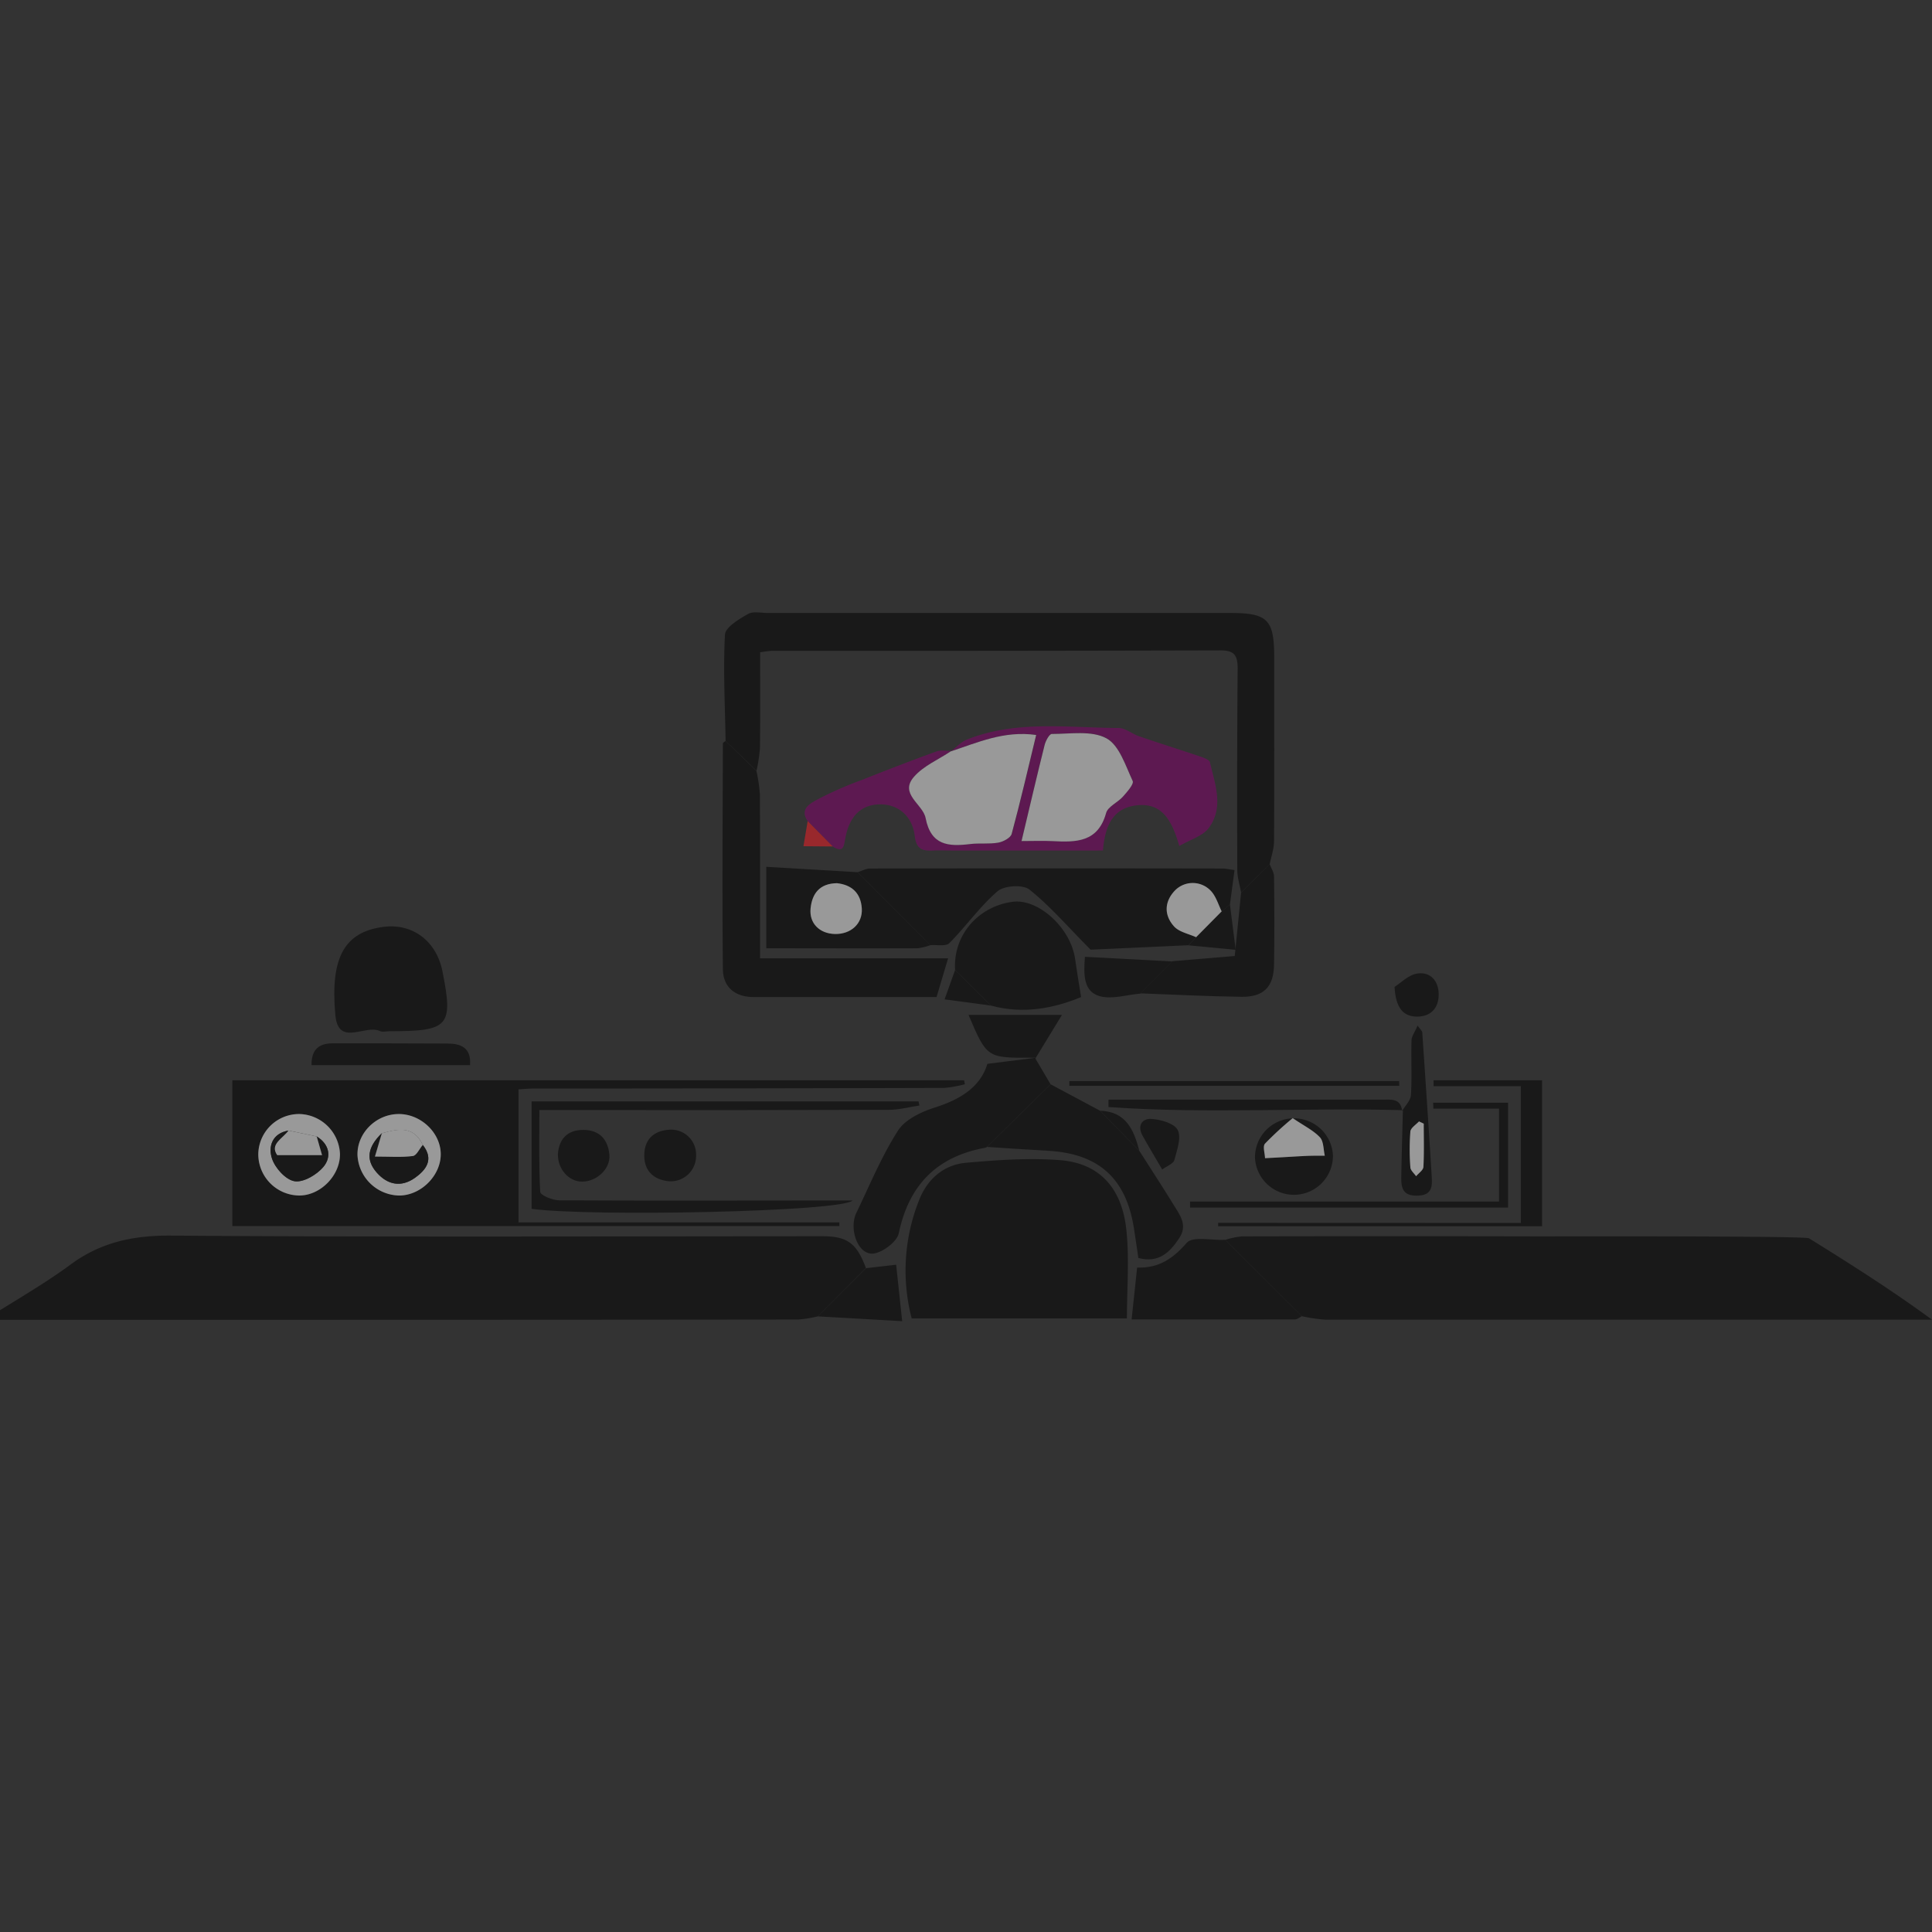 <svg id="Layer_1" data-name="Layer 1" xmlns="http://www.w3.org/2000/svg" viewBox="0 0 560.64 560.64"><rect x="0" y="0" width="560.64" height="560.64" fill="#333333" stroke="none"/><defs><style>.cls-1{opacity:0.5;}.cls-2{fill:#880070;}.cls-3{fill:#ff1d25;}.cls-4{fill:#fff;}</style></defs><title>Artboard 6</title><g class="cls-1"><path d="M237.3,382a36,36,0,0,1-5.69.91C164.41,383,67.2,383,0,383c-.75,0-1.5-.12-3.91-.33C5,377,13.05,372.44,20.41,367c8.9-6.59,18.4-8.54,29.41-8.45,52.94.46,135.89.2,188.83.19,7.22,0,9.94,2,12.63,9.22Z"/><path d="M150.47,316.12v38.59h93.1v1.08H67.42V313.48H279.76l.24,1.15a34.78,34.78,0,0,1-6,1.07q-59.5.17-119,.18C153.67,315.88,152.33,316,150.47,316.12Zm-34.94,7.16c-6.55.11-12,5.65-11.79,12A12.36,12.36,0,0,0,116,346.93c6.32-.14,12-5.92,11.87-12.15S122,323.16,115.53,323.28Zm-28.56,0a11.83,11.83,0,0,0-12,11.66,12,12,0,0,0,11.82,12c6.19.05,12-5.81,11.88-12.08A12.09,12.09,0,0,0,87,323.28Z"/><path d="M264.56,382.6a55.18,55.18,0,0,1,2.18-34.42c2.36-6,7.09-10.18,13.57-10.76,9.07-.8,18.28-1.47,27.32-.76,11.26.89,17.88,7.9,19.21,20.09.92,8.41.18,17,.18,25.85Z"/><path d="M360.15,259c-.39-2.18-1.11-4.37-1.11-6.55-.06-19.5-.06-39,.11-58.49,0-3.68-.93-5.23-4.88-5.22q-65.24.17-130.45.13a30.63,30.63,0,0,0-3.24.43c0,9.26.07,18.53-.05,27.79a46.71,46.71,0,0,1-1,6.59L210.56,215c-.17-10.27-.73-20.57-.19-30.81.11-2.16,4-4.48,6.65-6,1.48-.87,3.82-.32,5.77-.32H356.88c11,0,12.88,1.88,12.88,12.92,0,17.77.05,35.53-.05,53.29,0,2.24-.82,4.48-1.26,6.73Z"/><path d="M355.56,359.78a23.94,23.94,0,0,1,4.86-1q43.31-.1,86.61,0c1.53,0,76.73-.17,77.91.55,12,7.44,24,15.05,35.7,23.62H479.42q-47.4,0-94.81,0a47.08,47.08,0,0,1-6.82-1Z"/><path d="M248.87,253.1c1.21-.37,2.43-1.07,3.64-1.07q51.15-.09,102.31,0c.76,0,1.51.19,3.43.45-.46,3.39-.9,6.67-1.34,10l-2.4,2c-.91-1.85-1.53-3.93-2.77-5.52a7.21,7.21,0,0,0-10.77-.55c-3.14,3.27-3.2,7.18-.29,10.42,1.47,1.65,4.23,2.14,6.41,3.15l-2.21,2.31-28.41,1.29c-6.85-6.91-11.85-12.76-17.76-17.45-1.89-1.5-7.3-1.16-9.23.5-5.16,4.43-9.15,10.2-14,15.06-1,1-3.63.43-5.5.59Z"/><path class="cls-2" d="M275.9,218.05c1.55-1.16,2.94-2.74,4.68-3.43,14.27-5.69,29.23-3.44,44-3.36,2,0,3.88,1.68,5.89,2.37,5.78,2,11.6,3.8,17.38,5.76,1.19.41,3.06,1,3.25,1.79,1.49,6.39,4.12,13.11-.35,19.11-1.72,2.31-5.24,3.28-8.52,5.2-2.07-7-4.72-12.58-12.24-11.81-7.14.72-9.35,6.11-9.93,13.13H276.11c-1.75,0-3.51-.1-5.26,0-3,.14-4.93-.24-5.39-4.17-.71-6-5-9.34-10.24-9.23s-8.64,3.27-9.9,9.65c-.44,2.23-.37,4.66-3.68,2.58l-7.26-7.36c-2.45-3.59.83-5.16,2.83-6.28A106.58,106.58,0,0,1,250,226.37c7.21-2.86,14.44-5.65,21.72-8.3,1.32-.48,2.94-.14,4.41-.18-3.67,2.45-8,4.28-10.83,7.48-4.42,5,2.57,8,3.35,12,1.55,8,6.66,8.3,12.94,7.54,2.69-.33,5.49.06,8.14-.41,1.45-.26,3.58-1.39,3.89-2.53,2.52-9.32,4.69-18.73,7.11-28.71C291.37,212,283.71,215.47,275.9,218.05Zm20.54,26c3.64,0,6.33-.12,9,0,6.81.36,13.18.39,15.54-8.16.52-1.88,3.37-3,4.89-4.76,1.21-1.37,3.23-3.64,2.82-4.53-2.09-4.46-3.9-10.36-7.64-12.39-4.28-2.31-10.47-1.21-15.84-1.25-.7,0-1.77,2-2.07,3.19C300.93,225,298.87,233.86,296.44,244.06Z"/><path d="M210.56,215l8.95,8.71a47.27,47.27,0,0,1,1,6.83c.09,15.56.05,31.12.05,47.55h54.57c-1.34,4.47-2.33,7.8-3.35,11.24-18,0-35.54,0-53.09,0-5.35,0-8.86-2.86-8.92-8.06-.22-21.83-.06-43.67,0-65.51C209.77,215.48,210.29,215.23,210.56,215Z"/><path d="M286.41,332.82a2,2,0,0,1-.53.25c-14,2.56-22.12,10.77-25.08,24.85-.53,2.53-5.16,5.92-7.84,5.87-4.24-.09-6.59-7.42-4.47-11.81,3.88-8.05,7.31-16.42,12.1-23.9,2.09-3.26,6.83-5.47,10.82-6.74,7.38-2.35,13.13-6,15.11-12.63l14.13-1.77-.21.19c1.47,2.51,2.95,5,4.42,7.51Z"/><path d="M286.41,332.82l18.45-18.18,14.37,7.68,11.38,11.62c3.33,5.24,6.74,10.44,10,15.74,1.8,2.94,4.11,5.83,1.58,9.63-2.78,4.16-5.94,7.29-11.86,5.74-.42-2.81-.83-5.86-1.32-8.89-2.33-14.33-10.32-21.43-24.91-22.22C298.18,333.62,292.29,333.2,286.41,332.82Z"/><path d="M277.15,281.49c-.63-9.92,6.47-18.38,16.62-19.8,7.51-1.05,17,7.6,18.22,16.65.47,3.36,1.05,6.7,1.73,11-8,3.29-16.76,5-26.1,2.49Z"/><path d="M113.12,299.25c-1,0-2.1.32-2.9-.06-4.2-2-12,4.65-12.9-4.55-1.57-16.95,2.75-24.2,13.91-25.67,8.5-1.12,15.43,4.1,17.18,12.94C131.56,297.81,130.29,299.25,113.12,299.25Z"/><path d="M355.56,359.78l22.23,22.16c-.65.33-1.3.94-2,.94-15.58.05-31.17,0-47.41,0,.54-5.1,1.05-9.83,1.6-15.06,6.25.25,10.4-2.58,14.42-7.21C346.18,358.65,351.74,360,355.56,359.78Z"/><path d="M266.8,320.8c-2.93.44-5.87,1.25-8.8,1.26q-46.89.13-93.78.06h-7.7c0,8.29-.19,16.05.25,23.77.06.94,3.53,2.41,5.43,2.42,25,.14,50,.07,75,.05h10.23c-3.18,3.29-75.71,4.77-93.17,2.43V319.61H266.55C266.63,320,266.72,320.41,266.8,320.8Z"/><path d="M248.87,253.1,270,274.26a16.24,16.24,0,0,1-3.71.92c-14.53.06-29.06,0-43.92,0V251.54Zm-6,3.19c-5.06.09-7.2,3-7.64,7.33s2.6,7.31,7.06,7.41c4.65.1,8.08-3,7.8-7.41C249.8,259.06,247.05,256.74,242.86,256.29Z"/><path d="M360.15,259l8.3-8.22c.44,1.17,1.24,2.35,1.26,3.53.1,8.56.15,17.13,0,25.69-.11,6.35-3,9.34-9.39,9.26-9.79-.13-19.59-.63-29.38-1l9.25-9.33,18.12-1.52Z"/><path d="M435,321.72H415.93c0-.58,0-1.16-.07-1.74h21.77c0,9.67,0,20.06,0,30.45H345.34c0-.58,0-1.17,0-1.75H435Z"/><path d="M441.32,354.88V315.2H416c0-.58,0-1.15,0-1.72h31.49v42.37H353.49l0-1Z"/><path d="M136.4,309.08h-46c-.06-4.54,2.17-6.32,6.13-6.32,11.11,0,22.22,0,33.33.06C133.73,302.84,136.78,304,136.4,309.08Z"/><path d="M407.1,322.16c-28.47-.79-57,1.11-85.43-.91l0-2.15q19.86,0,39.72,0l39.77,0c2.55,0,5.28-.45,5.71,3.22Z"/><path d="M237.3,382l14-14,8.75-1c.59,5.53,1.11,10.41,1.75,16.39Z"/><path d="M386.8,335.2a11.32,11.32,0,0,1-22.62.84,11.32,11.32,0,0,1,22.62-.84Zm-11.67-10.73a96.53,96.53,0,0,0-8.07,7.39c-.69.78,0,2.78,0,4.23l3.72-.2c2.83-.15,5.66-.34,8.5-.47,1.7-.07,3.41,0,5.12-.06-.43-1.81-.31-4.14-1.42-5.33C381.15,328,378.5,326.76,375.13,324.47Z"/><path d="M300.65,306.94c-.39,0-.78,0-1.17,0-13.1.06-13.1.06-18.43-12.43h27.12c-2.36,3.86-5.05,8.26-7.73,12.67Z"/><path d="M340.19,279l-9.25,9.33c-4,.33-8.31,1.76-11.9.72-4.61-1.34-4.64-6.11-4.21-11.4Z"/><path d="M406.9,322.35c.89-1.53,2.44-3,2.54-4.61.31-5.25,0-10.53.16-15.8,0-1.24,1-2.45,1.75-4.34,1,1.34,1.35,1.63,1.37,1.94.93,13.78,1.87,27.55,2.71,41.33.17,2.9.54,6-4.09,6.09-4.83.13-4.76-2.94-4.7-6.19.12-6.21.3-12.41.46-18.61Zm6.25,3.72-1.35-.65c-.87,1-2.41,1.89-2.5,2.94a69.42,69.42,0,0,0,0,10.4c.05.88,1.08,1.71,1.66,2.56.74-.89,2.07-1.76,2.12-2.69C413.28,334.45,413.15,330.26,413.15,326.07Z"/><path d="M406.06,315.1H310.31c0-.47,0-.93,0-1.39H406Z"/><path d="M202,335.27a7.37,7.37,0,0,1-7.82,7.52c-4.39-.4-7.24-2.91-7.22-7.51s2.7-7.14,7.21-7.45A7.24,7.24,0,0,1,202,335.27Z"/><path d="M161.89,334.88c.33-4.31,2.7-7,7.38-7s7.19,2.79,7.57,7.26c.34,4-3.64,7.73-7.88,7.75C165.1,342.92,161.83,339.34,161.89,334.88Z"/><path d="M404.68,286.39c1.68-1.05,4-3.51,6.63-3.89,3.76-.55,6.18,2.12,6.18,6.09s-2.32,6.36-6.12,6.42C407.25,295.08,405,292.53,404.68,286.39Z"/><path d="M337.25,339.37c-2-3.49-3.95-6.63-5.72-9.85-1.56-2.85-.13-5,2.59-4.83s6.69,1.31,7.65,3.24c1.11,2.23-.24,5.86-1,8.75C340.46,337.71,338.69,338.32,337.25,339.37Z"/><path d="M354.51,264.46l2.4-2c.5,4,1,8,1.67,13.17l-13.7-1.31,2.21-2.31Z"/><path d="M277.15,281.49l10.47,10.33L274.1,290C275.42,286.34,276.28,283.91,277.15,281.49Z"/><path class="cls-3" d="M234.38,238.27l7.26,7.36-8.49-.07Z"/><path d="M330.61,333.94l-11.38-11.62C326.75,322.55,329.05,327.88,330.61,333.94Z"/><path class="cls-4" d="M115.53,323.28c6.44-.12,12.27,5.3,12.37,11.5s-5.55,12-11.87,12.15a12.36,12.36,0,0,1-12.29-11.66C103.53,328.93,109,323.39,115.53,323.28Zm7.15,9c-2.66-5.74-7.25-4.69-11.92-3.39-4.17,4.1-4.67,7.76-1.37,11.46,3.14,3.52,7,4.22,10.89,1.55C123.59,339.57,126.05,336.49,122.68,332.25Z"/><path class="cls-4" d="M87,323.28a12.09,12.09,0,0,1,11.65,11.56c.08,6.27-5.69,12.13-11.88,12.08a12,12,0,0,1-11.82-12A11.83,11.83,0,0,1,87,323.28Zm4.93,6.5-8.15-1.71c-4.85.8-6,4.72-4.82,8.16.91,2.74,4,6.15,6.56,6.55s6.44-1.9,8.35-4.18C96.24,335.73,95.63,332.06,91.9,329.78Z"/><path class="cls-4" d="M354.51,264.46l-7.42,7.5c-2.18-1-4.94-1.5-6.41-3.15-2.91-3.24-2.85-7.15.29-10.42a7.21,7.21,0,0,1,10.77.55C353,260.53,353.6,262.61,354.51,264.46Z"/><path class="cls-4" d="M275.9,218.05c7.81-2.58,15.47-6.08,24.78-4.77-2.42,10-4.59,19.39-7.11,28.71-.31,1.14-2.44,2.27-3.89,2.53-2.65.47-5.45.08-8.14.41-6.28.76-11.39.46-12.94-7.54-.78-4.06-7.77-7-3.35-12,2.8-3.2,7.16-5,10.83-7.48Z"/><path class="cls-4" d="M296.44,244.06c2.43-10.2,4.49-19.06,6.7-27.88.3-1.21,1.37-3.19,2.07-3.19,5.37,0,11.56-1.06,15.84,1.25,3.74,2,5.55,7.93,7.64,12.39.41.89-1.61,3.16-2.82,4.53-1.52,1.72-4.37,2.88-4.89,4.76-2.36,8.55-8.73,8.52-15.54,8.16C302.77,243.94,300.08,244.06,296.44,244.06Z"/><path class="cls-4" d="M242.86,256.29c4.19.45,6.94,2.77,7.22,7.33.28,4.4-3.15,7.51-7.8,7.41-4.46-.1-7.5-3.12-7.06-7.41S237.8,256.38,242.86,256.29Z"/><path class="cls-4" d="M375.13,324.47c3.37,2.29,6,3.56,7.89,5.56,1.11,1.19,1,3.52,1.42,5.33-1.71,0-3.42,0-5.12.06-2.84.13-5.67.32-8.5.47l-3.72.2c-.05-1.45-.73-3.45,0-4.23A96.53,96.53,0,0,1,375.13,324.47Z"/><path class="cls-4" d="M413.15,326.07c0,4.19.13,8.38-.1,12.56-.05.93-1.38,1.8-2.12,2.69-.58-.85-1.61-1.68-1.66-2.56a69.42,69.42,0,0,1,0-10.4c.09-1.05,1.63-2,2.5-2.94Z"/><path d="M122.68,332.25c3.37,4.24.91,7.32-2.4,9.62-3.84,2.67-7.75,2-10.89-1.55-3.3-3.7-2.8-7.36,1.37-11.46l-2,6.76c4.36,0,7.73.27,11-.16C120.89,335.32,121.73,333.38,122.68,332.25Z"/><path class="cls-4" d="M122.68,332.25c-1,1.13-1.79,3.07-2.87,3.21-3.28.43-6.65.16-11,.16l2-6.76C115.43,327.56,120,326.51,122.68,332.25Z"/><path d="M91.9,329.78c3.73,2.28,4.34,6,1.94,8.82-1.91,2.28-5.77,4.58-8.35,4.18s-5.65-3.81-6.56-6.55c-1.15-3.44,0-7.36,4.82-8.16-1.68,2.33-5.53,4-3.27,7.14h13Z"/><path class="cls-4" d="M91.9,329.78l1.55,5.43h-13c-2.26-3.18,1.59-4.81,3.27-7.14Z"/></g></svg>
